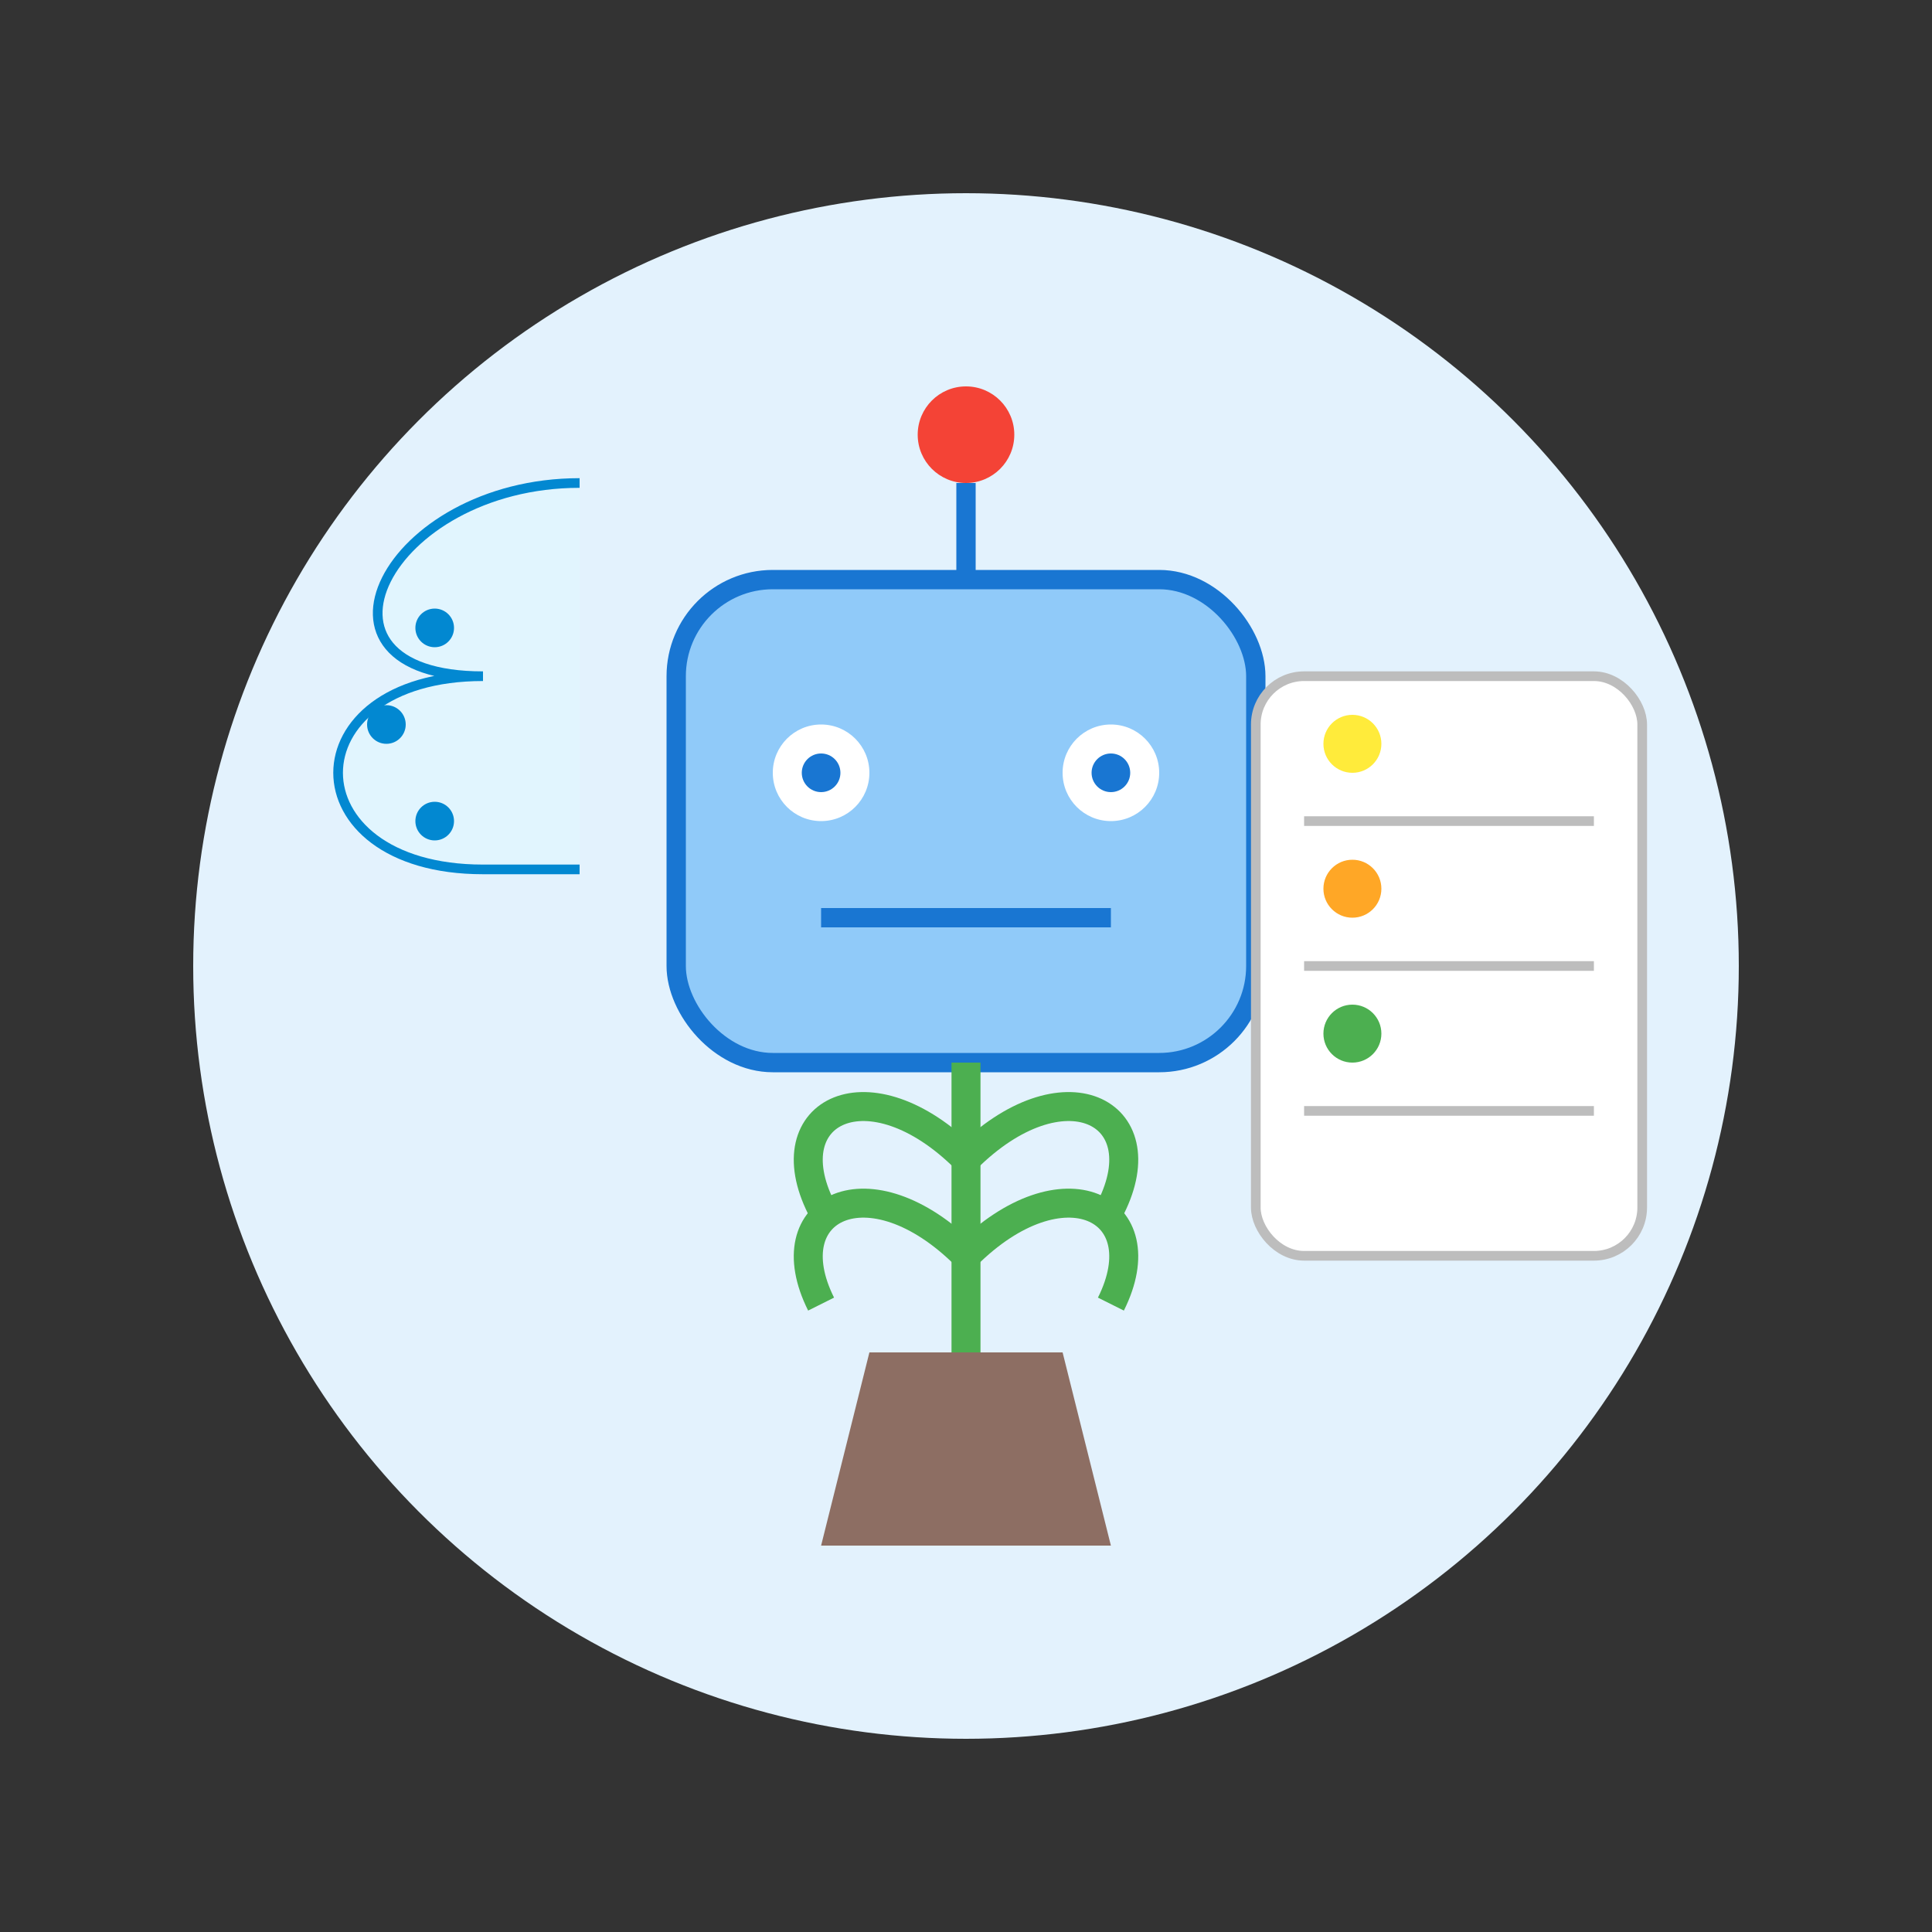 <svg xmlns="http://www.w3.org/2000/svg" width="200" height="200" viewBox="0 0 200 200">
  <rect x="0" y="0" width="200" height="200" fill="#333333" stroke="none"/>
  <!-- Background circle -->
  <circle cx="100" cy="100" r="80" fill="#E3F2FD" />
  
  <!-- Robot head -->
  <rect x="70" y="60" width="60" height="50" rx="10" fill="#90CAF9" stroke="#1976D2" stroke-width="2" />
  
  <!-- Robot eyes -->
  <circle cx="85" cy="80" r="5" fill="#FFFFFF" />
  <circle cx="115" cy="80" r="5" fill="#FFFFFF" />
  <circle cx="85" cy="80" r="2" fill="#1976D2" />
  <circle cx="115" cy="80" r="2" fill="#1976D2" />
  
  <!-- Robot antenna -->
  <line x1="100" y1="60" x2="100" y2="50" stroke="#1976D2" stroke-width="2" />
  <circle cx="100" cy="45" r="5" fill="#F44336" />
  
  <!-- Robot mouth -->
  <path d="M85 95 L115 95" stroke="#1976D2" stroke-width="2" />
  
  <!-- Plant in robot hand -->
  <path d="M100 110 L100 140" stroke="#4CAF50" stroke-width="3" />
  <path d="M100 120 C90 110, 80 115, 85 125" stroke="#4CAF50" stroke-width="3" fill="none" />
  <path d="M100 120 C110 110, 120 115, 115 125" stroke="#4CAF50" stroke-width="3" fill="none" />
  <path d="M100 130 C90 120, 80 125, 85 135" stroke="#4CAF50" stroke-width="3" fill="none" />
  <path d="M100 130 C110 120, 120 125, 115 135" stroke="#4CAF50" stroke-width="3" fill="none" />
  
  <!-- Plant pot -->
  <path d="M90 140 L110 140 L115 160 L85 160" fill="#8D6E63" />
  
  <!-- Recommendation list -->
  <rect x="130" y="70" width="40" height="60" rx="5" fill="#FFFFFF" stroke="#BDBDBD" stroke-width="1" />
  <line x1="135" y1="85" x2="165" y2="85" stroke="#BDBDBD" stroke-width="1" />
  <line x1="135" y1="100" x2="165" y2="100" stroke="#BDBDBD" stroke-width="1" />
  <line x1="135" y1="115" x2="165" y2="115" stroke="#BDBDBD" stroke-width="1" />
  
  <!-- Light indicators on list -->
  <circle cx="140" cy="77" r="3" fill="#FFEB3B" />
  <circle cx="140" cy="92" r="3" fill="#FFA726" />
  <circle cx="140" cy="107" r="3" fill="#4CAF50" />
  
  <!-- AI thought bubble -->
  <path d="M60 50 C40 50, 30 70, 50 70 C30 70, 30 90, 50 90 L60 90" fill="#E1F5FE" stroke="#0288D1" stroke-width="1" />
  <circle cx="45" cy="65" r="2" fill="#0288D1" />
  <circle cx="40" cy="75" r="2" fill="#0288D1" />
  <circle cx="45" cy="85" r="2" fill="#0288D1" />
</svg>
